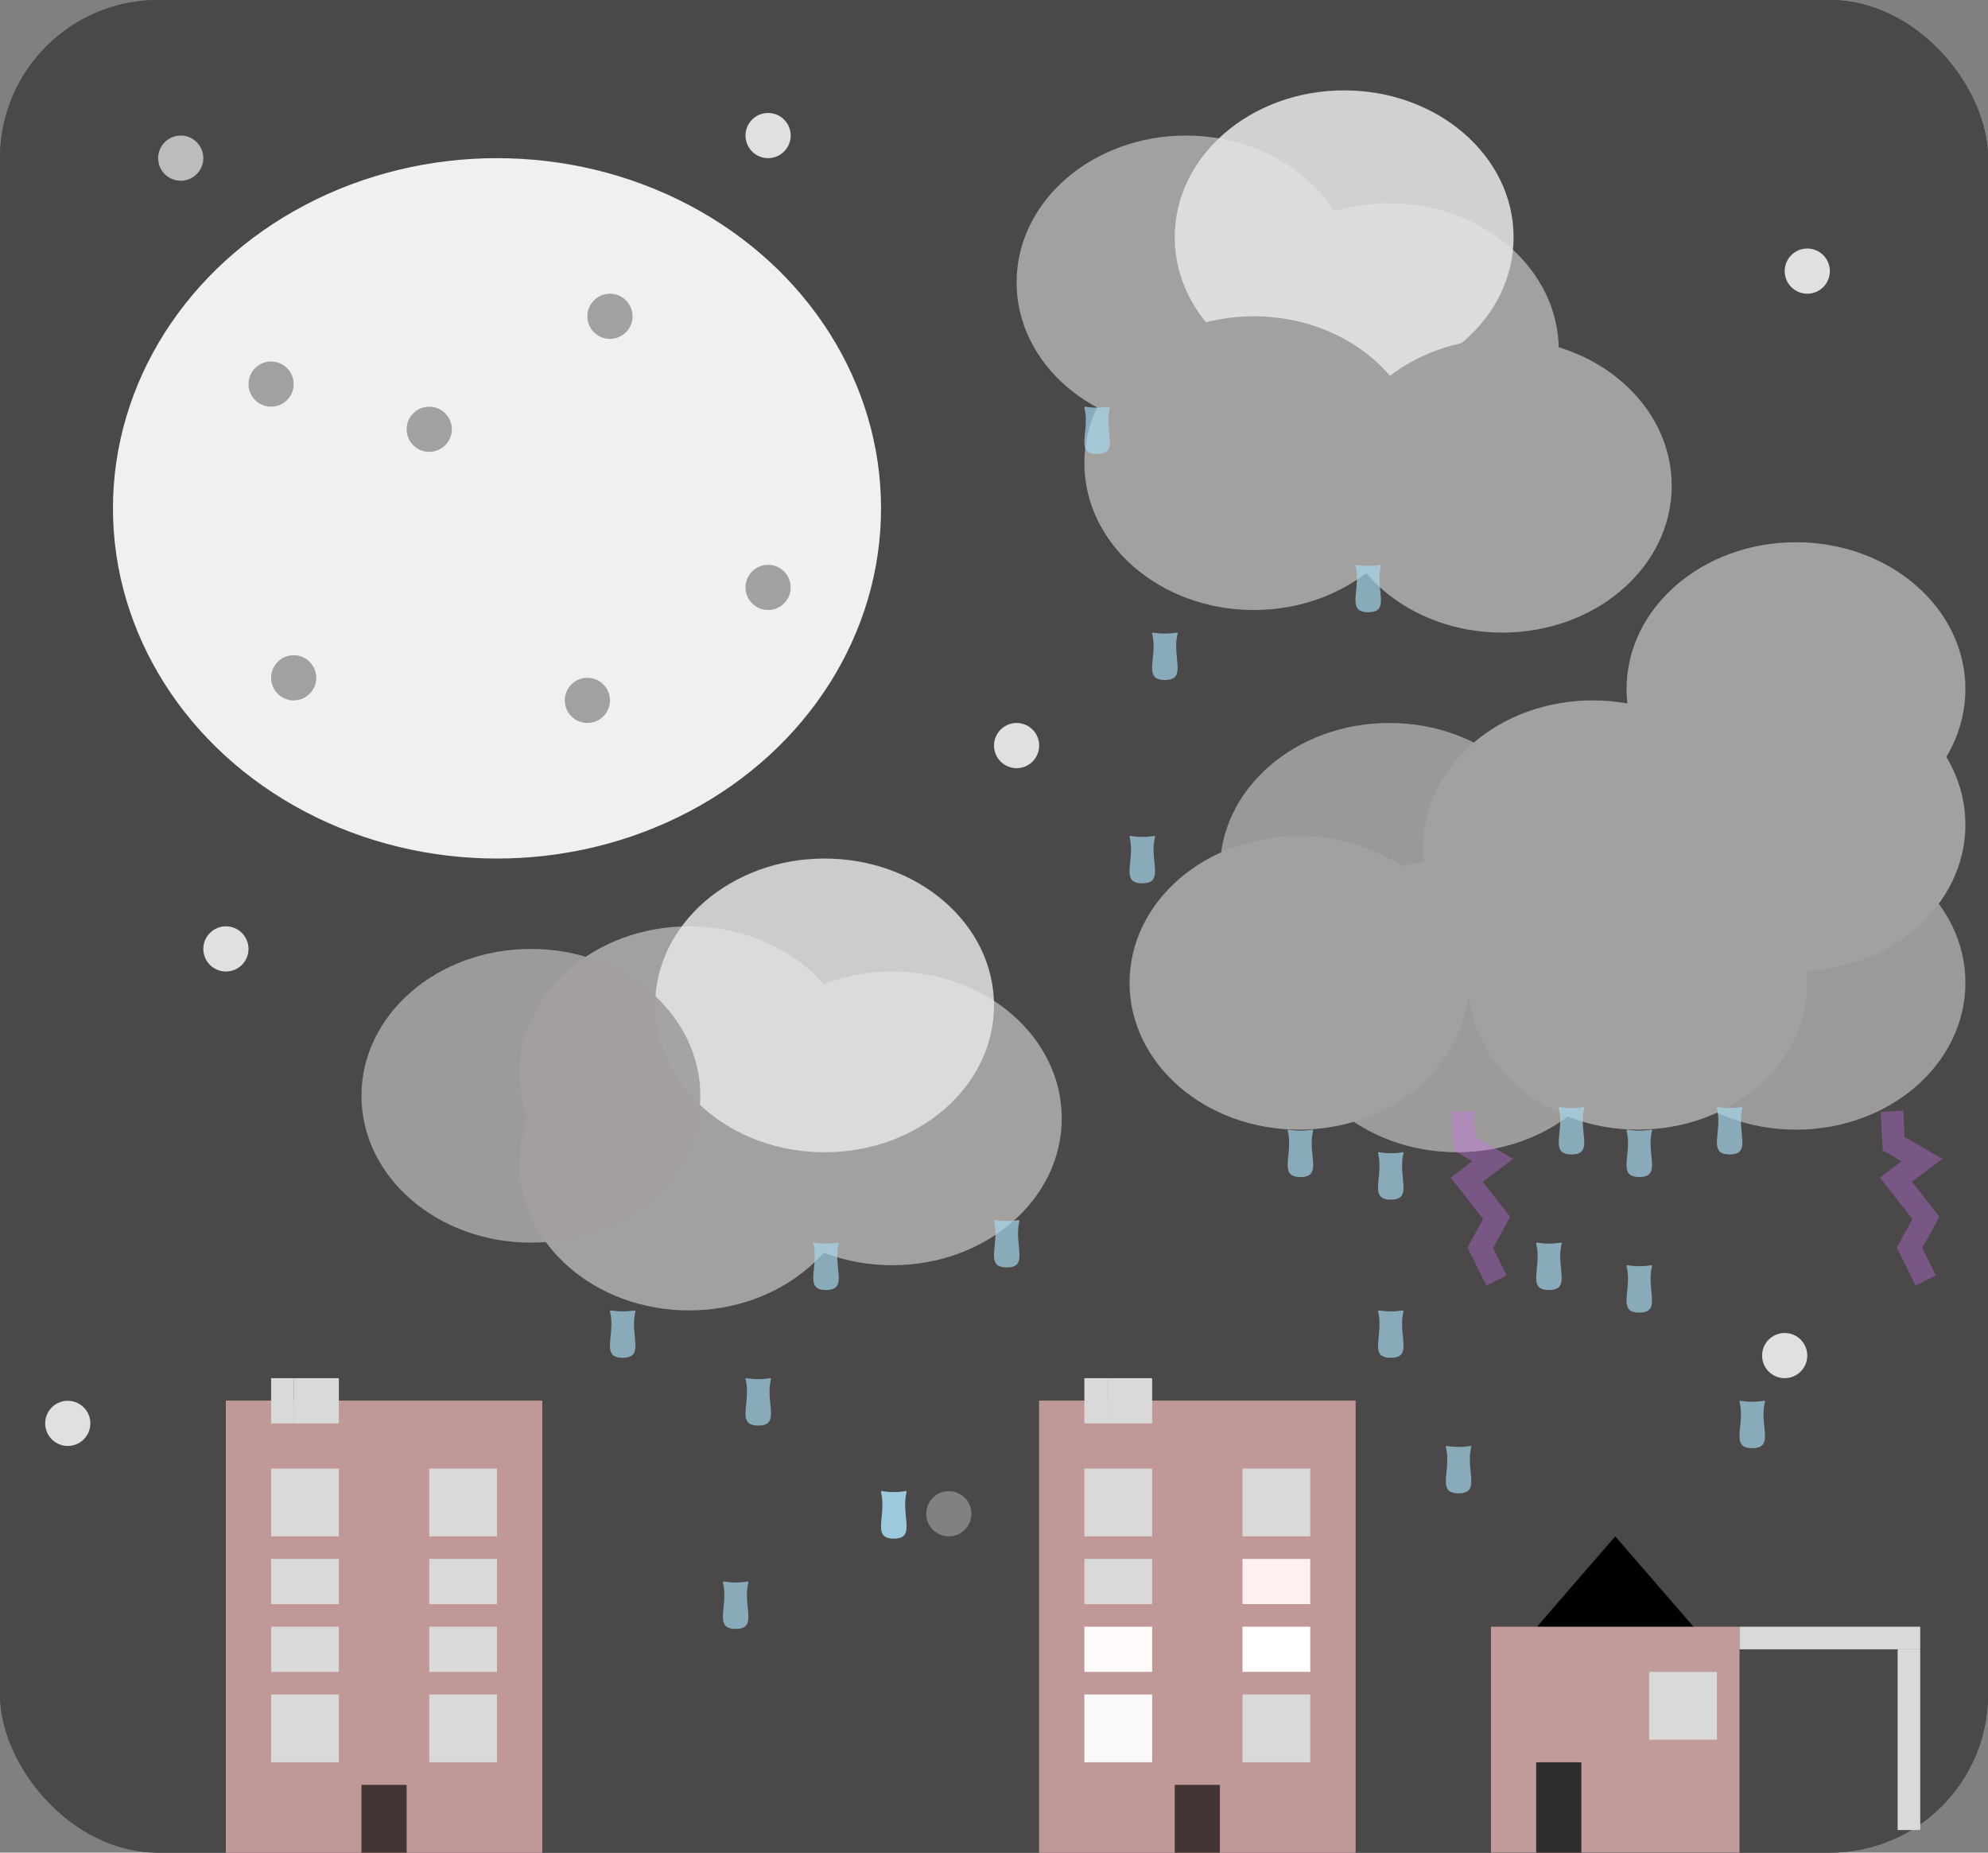 <svg width="88" height="82" viewBox="0 0 88 82" fill="none" xmlns="http://www.w3.org/2000/svg">
<rect x="0" y="0" width="88" height="82" fill="#808080" stroke="none"/>
<path d="M22.5 61L24.665 62.5H20.335L22.5 61Z" fill="black"/>
<rect width="88" height="82" rx="7" fill="#4A4848"/>
<ellipse cx="22" cy="22.5" rx="17" ry="15.5" fill="#F1EFEF"/>
<circle cx="12" cy="17" r="1" fill="#A3A0A0"/>
<circle cx="34" cy="26" r="1" fill="#A3A0A0"/>
<circle cx="26" cy="31" r="1" fill="#A3A0A0"/>
<circle cx="13" cy="30" r="1" fill="#A3A0A0"/>
<circle cx="27" cy="14" r="1" fill="#A3A0A0"/>
<circle cx="19" cy="19" r="1" fill="#A3A0A0"/>
<rect width="88" height="82" rx="7" fill="#4A4848"/>
<ellipse cx="22" cy="22.5" rx="17" ry="15.5" fill="#F1EFEF"/>
<circle cx="12" cy="17" r="1" fill="#A3A0A0"/>
<circle cx="34" cy="26" r="1" fill="#A3A0A0"/>
<circle cx="26" cy="31" r="1" fill="#A3A0A0"/>
<circle cx="13" cy="30" r="1" fill="#A3A0A0"/>
<circle cx="27" cy="14" r="1" fill="#A3A0A0"/>
<circle cx="19" cy="19" r="1" fill="#A3A0A0"/>
<rect x="10" y="62" width="14" height="20" fill="#C19898"/>
<rect x="10" y="62" width="14" height="20" fill="#C19898"/>
<rect x="12" y="65" width="3" height="3" fill="#D9D9D9"/>
<rect x="12" y="69" width="3" height="2" fill="#D9D9D9"/>
<rect x="12" y="72" width="3" height="2" fill="#D9D9D9"/>
<rect x="12" y="75" width="3" height="3" fill="#D9D9D9"/>
<rect x="19" y="65" width="3" height="3" fill="#D9D9D9"/>
<rect x="19" y="69" width="3" height="2" fill="#D9D9D9"/>
<rect x="19" y="72" width="3" height="2" fill="#D9D9D9"/>
<rect x="19" y="75" width="3" height="3" fill="#D9D9D9"/>
<rect x="16" y="79" width="2" height="3" fill="black" fill-opacity="0.65"/>
<rect x="12" y="61" width="1" height="2" fill="#D9D9D9"/>
<rect x="13" y="61" width="2" height="2" fill="#D9D9D9"/>
<rect x="46" y="62" width="14" height="20" fill="#C19898"/>
<rect x="46" y="62" width="14" height="20" fill="#C19898"/>
<rect x="48" y="65" width="3" height="3" fill="#D9D9D9"/>
<rect x="48" y="69" width="3" height="2" fill="#D9D9D9"/>
<rect x="48" y="72" width="3" height="2" fill="#FFFBFB"/>
<rect x="48" y="75" width="3" height="3" fill="#F9F9F9"/>
<rect x="55" y="65" width="3" height="3" fill="#D9D9D9"/>
<rect x="55" y="69" width="3" height="2" fill="#FFEFEF"/>
<rect x="55" y="72" width="3" height="2" fill="white"/>
<rect x="55" y="75" width="3" height="3" fill="#D9D9D9"/>
<rect x="52" y="79" width="2" height="3" fill="black" fill-opacity="0.65"/>
<rect x="48" y="61" width="1" height="2" fill="#D9D9D9"/>
<rect x="49" y="61" width="2" height="2" fill="#D9D9D9"/>
<path d="M71.5 68L75.397 72.5H67.603L71.5 68Z" fill="black"/>
<rect x="66" y="72" width="11" height="10" fill="#C19A9A"/>
<rect x="73" y="74" width="3" height="3" fill="#D9D9D9"/>
<rect x="68" y="78" width="2" height="4" fill="#302D2D"/>
<rect x="77" y="72" width="8" height="1" fill="#D9D9D9"/>
<rect x="84" y="73" width="1" height="8" fill="#D9D9D9"/>
<circle cx="34" cy="6" r="1" fill="white" fill-opacity="0.83"/>
<circle cx="79" cy="60" r="1" fill="white" fill-opacity="0.83"/>
<circle cx="8" cy="7" r="1" fill="white" fill-opacity="0.63"/>
<circle cx="10" cy="42" r="1" fill="white" fill-opacity="0.83"/>
<circle cx="3" cy="63" r="1" fill="white" fill-opacity="0.83"/>
<path d="M43 67C43 67.552 42.552 68 42 68C41.448 68 41 67.552 41 67C41 66.448 41.448 66 42 66C42.552 66 43 66.448 43 67Z" fill="white" fill-opacity="0.31"/>
<circle cx="45" cy="33" r="1" fill="white" fill-opacity="0.83"/>
<circle cx="80" cy="12" r="1" fill="white" fill-opacity="0.83"/>
<ellipse cx="79.5" cy="30.5" rx="7.5" ry="6.5" fill="#A3A0A0"/>
<ellipse cx="79.5" cy="36.5" rx="7.5" ry="6.5" fill="#A3A0A0"/>
<ellipse cx="79.5" cy="43.5" rx="7.5" ry="6.5" fill="#A3A0A0" fill-opacity="0.92"/>
<ellipse cx="72.5" cy="43.5" rx="7.5" ry="6.5" fill="#A3A0A0"/>
<ellipse cx="70.5" cy="37.5" rx="7.5" ry="6.5" fill="#A3A0A0"/>
<ellipse cx="64.5" cy="44.5" rx="7.5" ry="6.5" fill="#A3A0A0" fill-opacity="0.93"/>
<ellipse cx="61.5" cy="38.5" rx="7.5" ry="6.5" fill="#A3A0A0" fill-opacity="0.91"/>
<ellipse cx="57.5" cy="43.5" rx="7.5" ry="6.5" fill="#A3A0A0"/>
<ellipse cx="30.5" cy="47.5" rx="7.5" ry="6.5" fill="#A3A0A0"/>
<ellipse cx="39.5" cy="49.5" rx="7.5" ry="6.5" fill="#A3A0A0"/>
<ellipse cx="52.5" cy="12.5" rx="7.5" ry="6.5" fill="#A3A0A0"/>
<ellipse cx="61.5" cy="15.5" rx="7.5" ry="6.5" fill="#A3A0A0"/>
<ellipse cx="59.5" cy="10.5" rx="7.5" ry="6.5" fill="#E5E3E3" fill-opacity="0.88"/>
<ellipse cx="55.5" cy="20.5" rx="7.5" ry="6.5" fill="#A3A0A0"/>
<ellipse cx="66.5" cy="21.5" rx="7.5" ry="6.5" fill="#A3A0A0"/>
<ellipse cx="30.5" cy="51.5" rx="7.5" ry="6.5" fill="#A3A0A0"/>
<ellipse cx="36.5" cy="44.5" rx="7.5" ry="6.5" fill="#E8E6E6" fill-opacity="0.83"/>
<ellipse cx="23.5" cy="48.5" rx="7.5" ry="6.5" fill="#A3A0A0" fill-opacity="0.94"/>
<path d="M28.064 58.598C28.064 59.427 28.393 60.098 27.564 60.098C26.736 60.098 27.064 59.427 27.064 58.598C27.064 57.77 26.736 58.043 27.564 58.043C28.393 58.043 28.064 57.77 28.064 58.598Z" fill="#A5D7EC" fill-opacity="0.69"/>
<path d="M34.064 61.598C34.064 62.427 34.393 63.098 33.564 63.098C32.736 63.098 33.064 62.427 33.064 61.598C33.064 60.77 32.736 61.043 33.564 61.043C34.393 61.043 34.064 60.77 34.064 61.598Z" fill="#A5D7EC" fill-opacity="0.69"/>
<path d="M45.064 54.598C45.064 55.427 45.393 56.098 44.564 56.098C43.736 56.098 44.064 55.427 44.064 54.598C44.064 53.77 43.736 54.043 44.564 54.043C45.393 54.043 45.064 53.77 45.064 54.598Z" fill="#A5D7EC" fill-opacity="0.69"/>
<path d="M58.064 50.598C58.064 51.427 58.393 52.098 57.564 52.098C56.736 52.098 57.064 51.427 57.064 50.598C57.064 49.77 56.736 50.043 57.564 50.043C58.393 50.043 58.064 49.77 58.064 50.598Z" fill="#A5D7EC" fill-opacity="0.69"/>
<path d="M62.064 51.598C62.064 52.427 62.393 53.098 61.564 53.098C60.736 53.098 61.064 52.427 61.064 51.598C61.064 50.77 60.736 51.043 61.564 51.043C62.393 51.043 62.064 50.77 62.064 51.598Z" fill="#A5D7EC" fill-opacity="0.69"/>
<path d="M73.064 50.598C73.064 51.427 73.393 52.098 72.564 52.098C71.736 52.098 72.064 51.427 72.064 50.598C72.064 49.77 71.736 50.043 72.564 50.043C73.393 50.043 73.064 49.77 73.064 50.598Z" fill="#A5D7EC" fill-opacity="0.69"/>
<path d="M77.064 49.598C77.064 50.427 77.393 51.098 76.564 51.098C75.736 51.098 76.064 50.427 76.064 49.598C76.064 48.77 75.736 49.043 76.564 49.043C77.393 49.043 77.064 48.77 77.064 49.598Z" fill="#A5D7EC" fill-opacity="0.69"/>
<path d="M70.064 49.598C70.064 50.427 70.393 51.098 69.564 51.098C68.736 51.098 69.064 50.427 69.064 49.598C69.064 48.77 68.736 49.043 69.564 49.043C70.393 49.043 70.064 48.77 70.064 49.598Z" fill="#A5D7EC" fill-opacity="0.69"/>
<path d="M61.064 25.598C61.064 26.427 61.393 27.098 60.564 27.098C59.736 27.098 60.064 26.427 60.064 25.598C60.064 24.77 59.736 25.043 60.564 25.043C61.393 25.043 61.064 24.77 61.064 25.598Z" fill="#A5D7EC" fill-opacity="0.69"/>
<path d="M49.064 18.598C49.064 19.427 49.393 20.098 48.564 20.098C47.736 20.098 48.064 19.427 48.064 18.598C48.064 17.77 47.736 18.043 48.564 18.043C49.393 18.043 49.064 17.77 49.064 18.598Z" fill="#A5D7EC" fill-opacity="0.69"/>
<path d="M52.064 28.598C52.064 29.427 52.393 30.098 51.564 30.098C50.736 30.098 51.064 29.427 51.064 28.598C51.064 27.77 50.736 28.043 51.564 28.043C52.393 28.043 52.064 27.77 52.064 28.598Z" fill="#A5D7EC" fill-opacity="0.69"/>
<path d="M51.064 37.598C51.064 38.427 51.393 39.098 50.564 39.098C49.736 39.098 50.064 38.427 50.064 37.598C50.064 36.77 49.736 37.043 50.564 37.043C51.393 37.043 51.064 36.77 51.064 37.598Z" fill="#A5D7EC" fill-opacity="0.69"/>
<path d="M69.064 55.598C69.064 56.427 69.393 57.098 68.564 57.098C67.736 57.098 68.064 56.427 68.064 55.598C68.064 54.77 67.736 55.043 68.564 55.043C69.393 55.043 69.064 54.77 69.064 55.598Z" fill="#A5D7EC" fill-opacity="0.69"/>
<path d="M73.064 56.598C73.064 57.427 73.393 58.098 72.564 58.098C71.736 58.098 72.064 57.427 72.064 56.598C72.064 55.77 71.736 56.043 72.564 56.043C73.393 56.043 73.064 55.77 73.064 56.598Z" fill="#A5D7EC" fill-opacity="0.69"/>
<path d="M78.064 62.598C78.064 63.427 78.393 64.098 77.564 64.098C76.736 64.098 77.064 63.427 77.064 62.598C77.064 61.77 76.736 62.043 77.564 62.043C78.393 62.043 78.064 61.77 78.064 62.598Z" fill="#A5D7EC" fill-opacity="0.69"/>
<path d="M65.064 64.598C65.064 65.427 65.393 66.098 64.564 66.098C63.736 66.098 64.064 65.427 64.064 64.598C64.064 63.77 63.736 64.043 64.564 64.043C65.393 64.043 65.064 63.77 65.064 64.598Z" fill="#A5D7EC" fill-opacity="0.69"/>
<path d="M62.064 58.598C62.064 59.427 62.393 60.098 61.564 60.098C60.736 60.098 61.064 59.427 61.064 58.598C61.064 57.77 60.736 58.043 61.564 58.043C62.393 58.043 62.064 57.77 62.064 58.598Z" fill="#A5D7EC" fill-opacity="0.69"/>
<path d="M40.064 66.598C40.064 67.427 40.393 68.098 39.564 68.098C38.736 68.098 39.064 67.427 39.064 66.598C39.064 65.77 38.736 66.043 39.564 66.043C40.393 66.043 40.064 65.77 40.064 66.598Z" fill="#A5D7EC" fill-opacity="0.69"/>
<path d="M40.064 66.598C40.064 67.427 40.393 68.098 39.564 68.098C38.736 68.098 39.064 67.427 39.064 66.598C39.064 65.77 38.736 66.043 39.564 66.043C40.393 66.043 40.064 65.77 40.064 66.598Z" fill="#A5D7EC" fill-opacity="0.69"/>
<path d="M33.064 70.598C33.064 71.427 33.393 72.098 32.564 72.098C31.736 72.098 32.064 71.427 32.064 70.598C32.064 69.77 31.736 70.043 32.564 70.043C33.393 70.043 33.064 69.77 33.064 70.598Z" fill="#A5D7EC" fill-opacity="0.69"/>
<path d="M37.064 55.598C37.064 56.427 37.393 57.098 36.564 57.098C35.736 57.098 36.064 56.427 36.064 55.598C36.064 54.77 35.736 55.043 36.564 55.043C37.393 55.043 37.064 54.77 37.064 55.598Z" fill="#A5D7EC" fill-opacity="0.69"/>
<path d="M83.749 49.187L83.824 50.618L85.078 51.347L83.924 52.214L85.252 53.906L84.525 55.227L85.243 56.676" stroke="#CF74EF" stroke-opacity="0.36"/>
<path d="M64.749 49.187L64.824 50.618L66.078 51.347L64.924 52.214L66.252 53.906L65.525 55.227L66.243 56.676" stroke="#CF74EF" stroke-opacity="0.36"/>
</svg>
